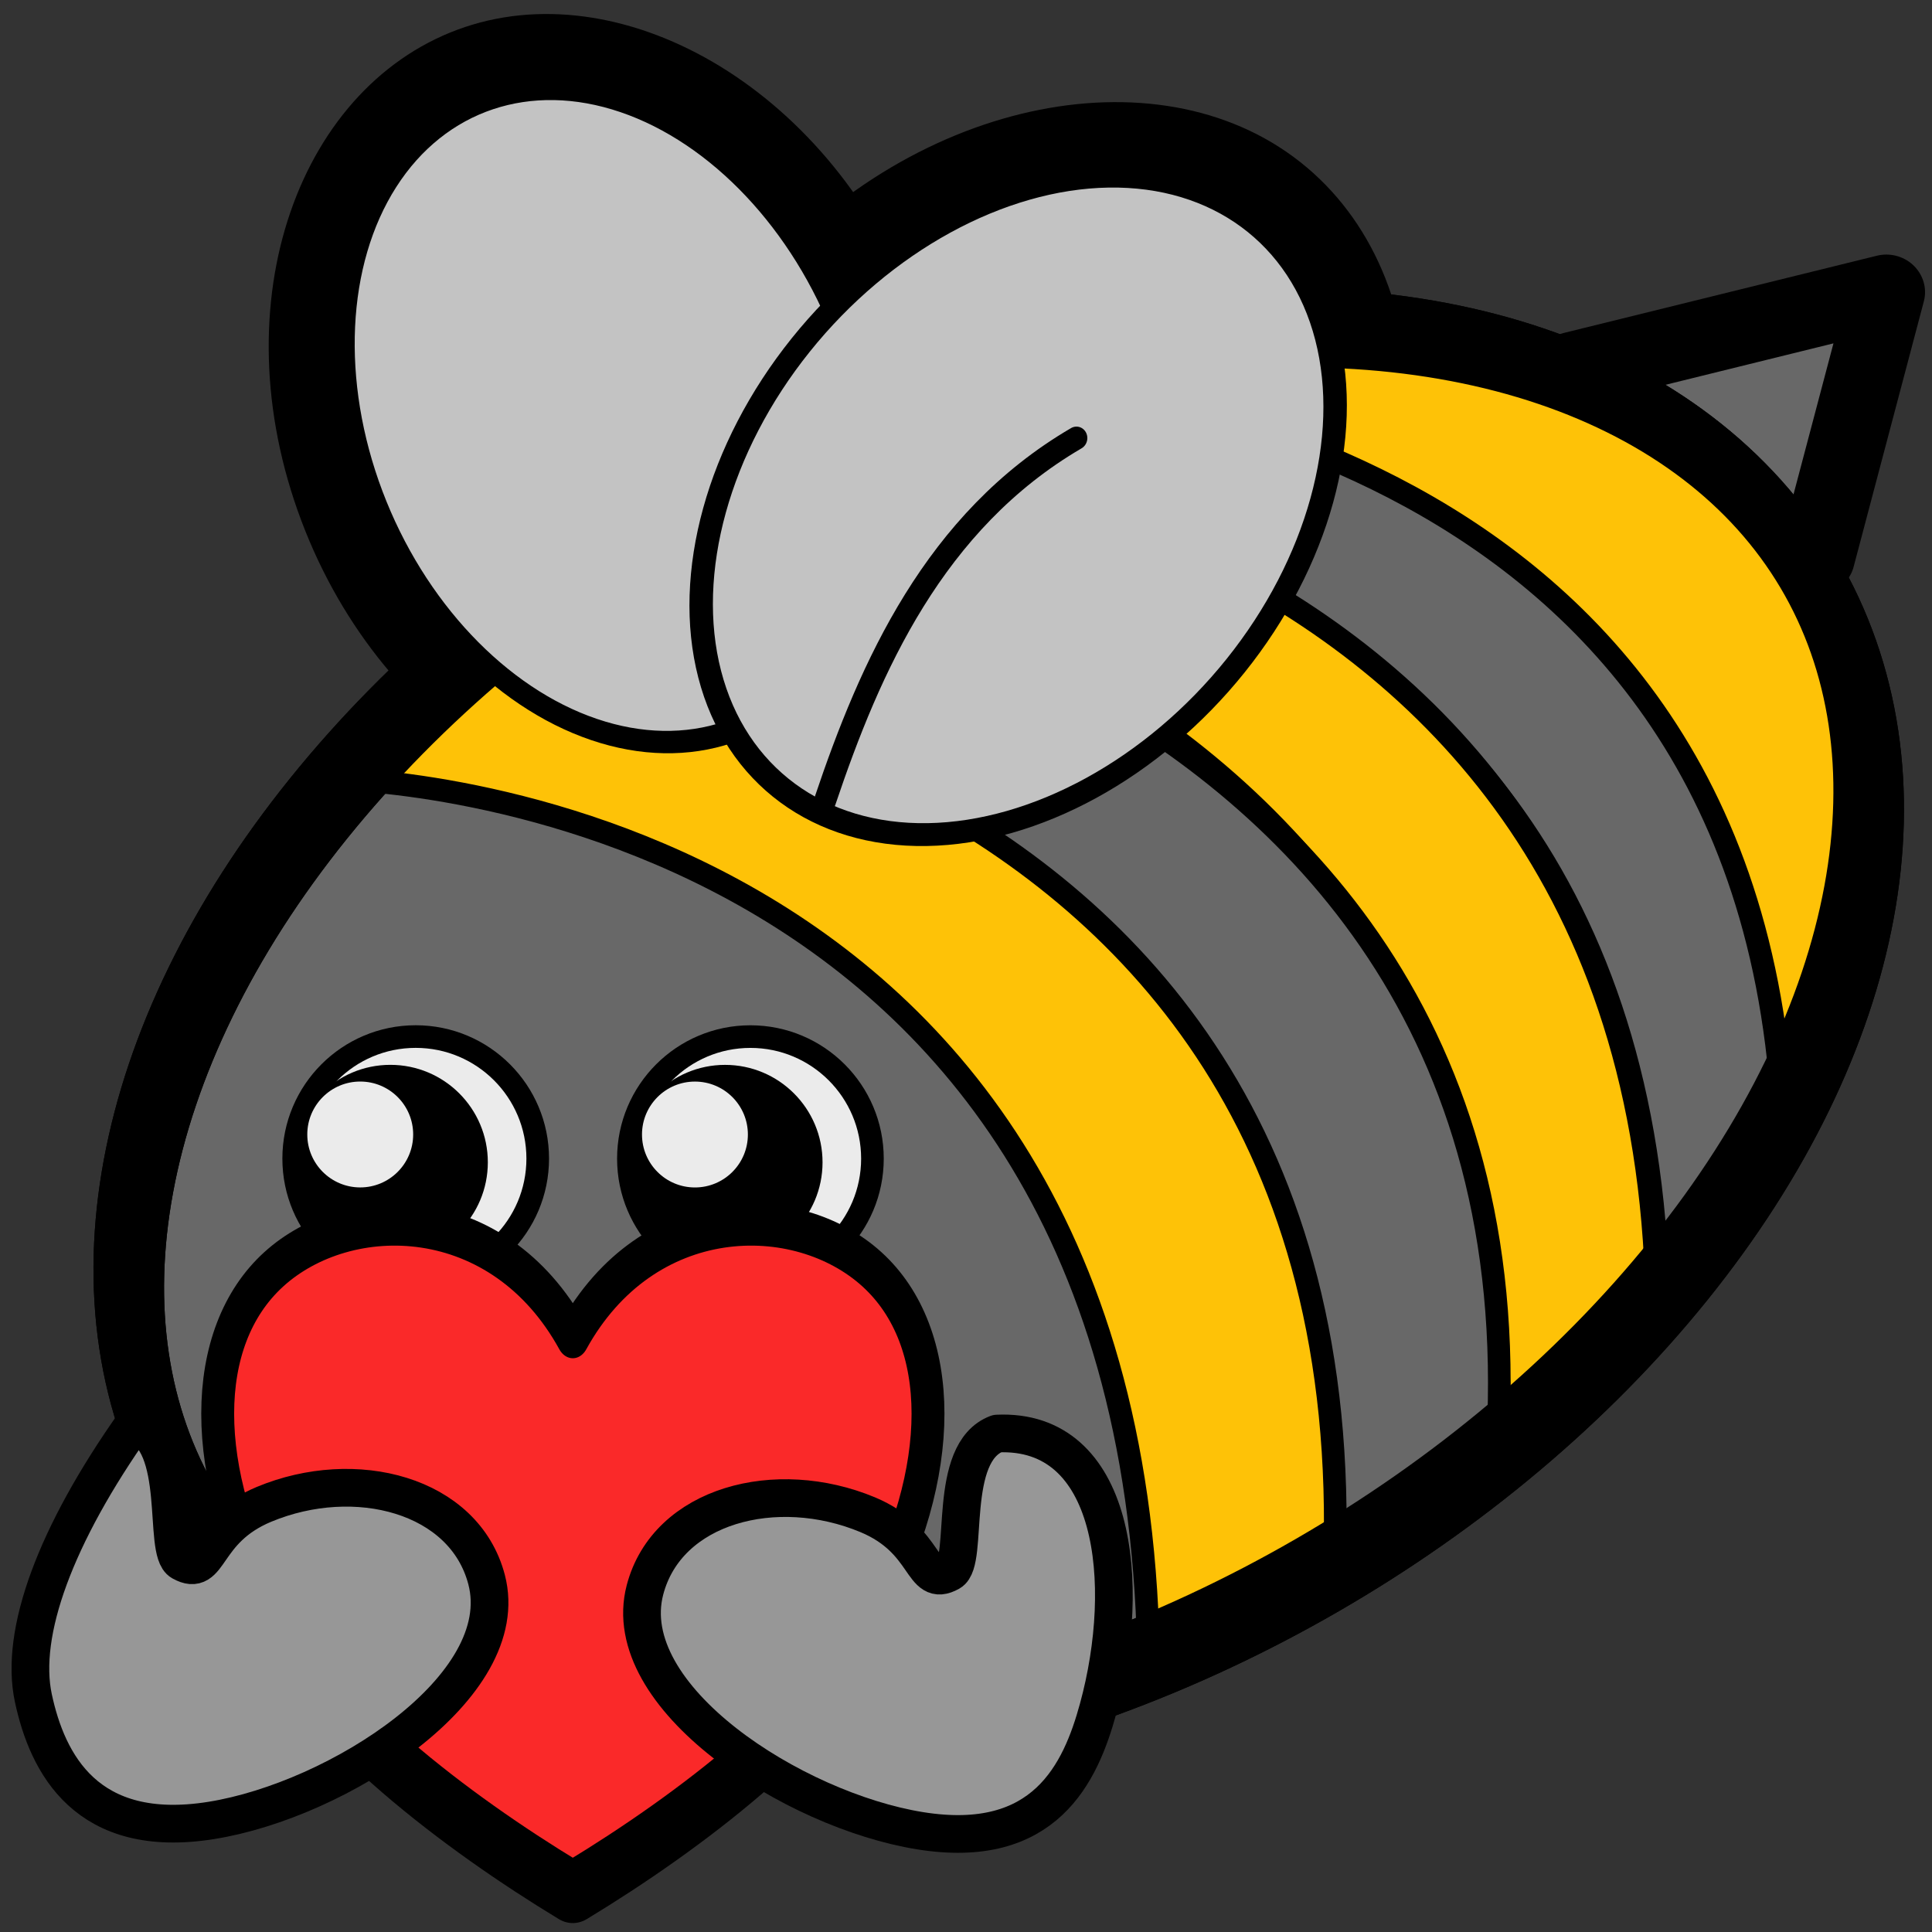 <?xml version="1.0" encoding="UTF-8" standalone="no"?>
<!DOCTYPE svg PUBLIC "-//W3C//DTD SVG 1.1//EN" "http://www.w3.org/Graphics/SVG/1.1/DTD/svg11.dtd">
<svg width="100%" height="100%" viewBox="0 0 256 256" version="1.1" xmlns="http://www.w3.org/2000/svg" xmlns:xlink="http://www.w3.org/1999/xlink" xml:space="preserve" xmlns:serif="http://www.serif.com/" style="fill-rule:evenodd;clip-rule:evenodd;stroke-linecap:round;stroke-linejoin:round;stroke-miterlimit:1.5;">
    <rect x="0" y="0" width="256" height="256" fill="#333333" stroke="none"/>
    <g transform="matrix(1,0,0,1,-282,-563)">
        <g id="blobbee_heart" transform="matrix(1,0,0,1,282.493,563.267)">
            <rect x="0" y="0" width="256" height="256" style="fill:none;"/>
            <g id="Sting" transform="matrix(0.783,0.14,-0.136,0.759,67.23,-21.11)">
                <path d="M189.771,56.854L238.765,34.355L235.05,81.388" style="fill:rgb(104,104,104);stroke:black;stroke-width:12.77px;"/>
            </g>
            <g id="Heart-outline" serif:id="Heart outline" transform="matrix(1.181,0,0,1.507,-1488.32,-1156.83)">
                <path d="M1324.07,885.041C1332.46,873.088 1349.24,873.088 1357.63,879.065C1366.02,885.041 1366.02,896.994 1357.63,908.948C1351.76,917.912 1336.66,926.877 1324.07,932.854C1311.49,926.877 1296.39,917.912 1290.52,908.948C1282.13,896.994 1282.13,885.041 1290.52,879.065C1298.91,873.088 1315.69,873.088 1324.07,885.041Z" style="fill:none;stroke:black;stroke-width:7.39px;"/>
            </g>
            <g id="Body" transform="matrix(0.994,-0.574,0.761,1.283,-120.17,92.605)">
                <ellipse cx="168.926" cy="110.515" rx="107.942" ry="55.376" style="fill:rgb(104,104,104);stroke:black;stroke-width:7.47px;"/>
            </g>
            <g id="Wings-outline" serif:id="Wings outline" transform="matrix(0.96,0.127,-0.127,0.96,7.569,-6.443)">
                <g transform="matrix(1.177,-0.575,0.651,1.214,-55.893,35.953)">
                    <path d="M87.433,14.046C105.289,14.046 121.064,31.835 121.064,54.906C121.064,78.317 104.954,96.336 86.833,96.336C68.977,96.336 53.202,78.546 53.202,55.475C53.202,32.064 69.312,14.046 87.433,14.046ZM87.133,21.55C72.762,21.55 61.095,36.624 61.095,55.191C61.095,73.758 72.762,88.832 87.133,88.832C101.504,88.832 113.171,73.758 113.171,55.191C113.171,36.624 101.504,21.55 87.133,21.55Z"/>
                </g>
                <g transform="matrix(1.243,0.685,-0.776,1.283,74.269,-72.812)">
                    <path d="M86.838,14.653C104.667,14.653 120.454,32.436 120.454,55.47C120.454,78.17 104.998,95.729 87.428,95.729C69.599,95.729 53.812,77.946 53.812,54.911C53.812,32.211 69.268,14.653 86.838,14.653ZM87.133,21.55C72.762,21.55 61.095,36.624 61.095,55.191C61.095,73.758 72.762,88.832 87.133,88.832C101.504,88.832 113.171,73.758 113.171,55.191C113.171,36.624 101.504,21.55 87.133,21.55Z"/>
                </g>
            </g>
            <g id="Stripes" transform="matrix(1,0,0,1,4.427,10.012)">
                <g transform="matrix(1,-7.43708e-18,-7.43708e-18,1,92.346,-63.841)">
                    <path d="M37.588,107.021C36.302,108.044 130.102,103.736 138.911,199.269C185.818,73.536 38.054,97.55 37.588,107.021Z" style="fill:rgb(254,194,7);stroke:black;stroke-width:3px;"/>
                </g>
                <g transform="matrix(1,-7.43708e-18,-7.43708e-18,1,73.491,-52.642)">
                    <path d="M157.766,189.064C152.141,96.884 58.714,94.709 59.225,91.972L24.408,104.867C24.408,104.867 137.219,103.115 141.236,211.738L154.889,190.72" style="fill:rgb(104,104,104);stroke:black;stroke-width:3px;"/>
                </g>
                <g transform="matrix(1,-7.43708e-18,-7.43708e-18,1,55.573,-39.821)">
                    <path d="M138.184,221.282L158.96,198.917C155.015,90.156 39.958,88.264 39.959,88.304L21.516,99.184C21.345,99.215 140.506,108.796 138.184,221.282Z" style="fill:rgb(254,194,7);stroke:black;stroke-width:3px;"/>
                </g>
                <g transform="matrix(1,-7.43708e-18,-7.43708e-18,1,25.979,-19.002)">
                    <path d="M52.67,78.448L32.777,93.969C32.777,93.969 147.14,105.355 145.924,216.369L167.401,201.973C175.368,91.857 51.46,79.379 49.702,80.764" style="fill:rgb(104,104,104);stroke:black;stroke-width:3px;"/>
                </g>
                <g transform="matrix(1,-7.43708e-18,-7.43708e-18,1,-0.424,-0.546)">
                    <path d="M54.907,77.629L39.992,93.485C39.992,93.485 145.269,94.435 147.67,208.921L172.327,197.913C176.533,83.454 58.325,78.845 54.907,77.629Z" style="fill:rgb(254,194,7);stroke:black;stroke-width:3px;"/>
                </g>
            </g>
            <g id="Face" transform="matrix(1,0,0,1,-3.895,1.368)">
                <g id="Mouth" transform="matrix(1,0,0,1,-316.9,-695.531)">
                    <path d="M383.199,891.402C383.199,891.402 384.753,881.489 396.218,881.423C407.683,881.356 408.8,891.53 408.8,891.53" style="fill:none;stroke:rgb(235,235,235);stroke-width:8px;"/>
                </g>
                <g id="Eyes" transform="matrix(0.856,0.125,-0.125,0.856,35.143,5.085)">
                    <g id="Right-eye" serif:id="Right eye">
                        <g id="Right-eye1" serif:id="Right eye" transform="matrix(1.143,-0.167,0.167,1.143,-157.44,-795.193)">
                            <circle cx="103.071" cy="847.784" r="16.18" style="fill:rgb(235,235,235);stroke:black;stroke-width:3px;"/>
                        </g>
                        <g id="Right-pupil" serif:id="Right pupil" transform="matrix(1.679,-0.245,0.245,1.679,-282.572,-1240.44)">
                            <circle cx="103.071" cy="847.784" r="8.799"/>
                        </g>
                        <g id="Right-eye2" serif:id="Right eye" transform="matrix(0.496,-0.072,0.072,0.496,-19.155,-258.894)">
                            <circle cx="103.071" cy="847.784" r="16.18" style="fill:rgb(235,235,235);"/>
                        </g>
                    </g>
                    <g id="Left-eye" serif:id="Left eye" transform="matrix(1,7.37496e-18,-2.21882e-17,1,-50.731,7.403)">
                        <g id="Right-eye3" serif:id="Right eye" transform="matrix(1.143,-0.167,0.167,1.143,-157.44,-795.193)">
                            <circle cx="103.071" cy="847.784" r="16.18" style="fill:rgb(235,235,235);stroke:black;stroke-width:3px;"/>
                        </g>
                        <g id="Right-pupil1" serif:id="Right pupil" transform="matrix(1.679,-0.245,0.245,1.679,-282.572,-1240.44)">
                            <circle cx="103.071" cy="847.784" r="8.799"/>
                        </g>
                        <g id="Right-eye4" serif:id="Right eye" transform="matrix(0.496,-0.072,0.072,0.496,-19.155,-258.894)">
                            <circle cx="103.071" cy="847.784" r="16.18" style="fill:rgb(235,235,235);"/>
                        </g>
                    </g>
                </g>
            </g>
            <g id="Body-outline" serif:id="Body outline" transform="matrix(0.994,-0.574,0.761,1.283,-120.17,92.605)">
                <ellipse cx="168.926" cy="110.515" rx="107.942" ry="55.376" style="fill:none;stroke:black;stroke-width:7.47px;"/>
            </g>
            <g id="Wings" transform="matrix(0.96,0.127,-0.127,0.96,7.569,-6.443)">
                <g id="Back-wing" serif:id="Back wing" transform="matrix(1.177,-0.575,0.651,1.214,-55.893,35.953)">
                    <ellipse cx="87.133" cy="55.191" rx="26.038" ry="33.641" style="fill:rgb(195,195,195);stroke:black;stroke-width:2.26px;"/>
                </g>
                <g id="Front-wing" serif:id="Front wing" transform="matrix(0.947,0,0,0.999,5.868,0.314)">
                    <g id="Front-wing-main" serif:id="Front wing main" transform="matrix(1.313,0.686,-0.82,1.284,72.244,-73.198)">
                        <ellipse cx="87.133" cy="55.191" rx="26.038" ry="33.641" style="fill:rgb(195,195,195);stroke:black;stroke-width:2.17px;"/>
                    </g>
                    <path id="Front-wing-line" serif:id="Front wing line" d="M119.334,101.013C123.249,82.03 129.669,61.104 148.451,47.276" style="fill:none;stroke:black;stroke-width:3.18px;"/>
                </g>
            </g>
            <g id="Heart" transform="matrix(1.181,0,0,1.507,-1488.32,-1156.83)">
                <path d="M1324.07,885.041C1332.46,873.088 1349.24,873.088 1357.63,879.065C1366.02,885.041 1366.02,896.994 1357.63,908.948C1351.76,917.912 1336.66,926.877 1324.07,932.854C1311.49,926.877 1296.39,917.912 1290.52,908.948C1282.13,896.994 1282.13,885.041 1290.52,879.065C1298.91,873.088 1315.69,873.088 1324.07,885.041Z" style="fill:rgb(250,41,41);stroke:black;stroke-width:3.69px;"/>
            </g>
            <g id="Arm" transform="matrix(-1.364,-0.274,-0.274,1.364,243.196,-43.48)">
                <path d="M126.361,195.324C131.632,207.227 133.182,217.035 130.643,222.887C128.104,228.739 123.003,235.183 111.72,230.967C100.281,226.693 85.917,212.804 90.545,203.32C94.217,195.795 104.937,195.209 112.743,200.468C118.04,204.037 116.287,208.38 119.358,207.391C121.378,206.74 121.255,196.139 126.361,195.324Z" style="fill:rgb(151,151,151);stroke:black;stroke-width:3.59px;"/>
            </g>
            <g id="Arm1" serif:id="Arm" transform="matrix(1.364,-0.274,0.274,1.364,-94.245,-42.112)">
                <path d="M126.361,195.324C137.518,197.031 136.207,211.795 130.643,222.887C127.783,228.589 123.003,235.183 111.72,230.967C100.281,226.693 85.917,212.804 90.545,203.32C94.217,195.795 104.937,195.209 112.743,200.468C118.04,204.037 116.287,208.38 119.358,207.391C121.378,206.74 121.255,196.139 126.361,195.324Z" style="fill:rgb(151,151,151);stroke:black;stroke-width:3.59px;"/>
            </g>
        </g>
    </g>
</svg>
